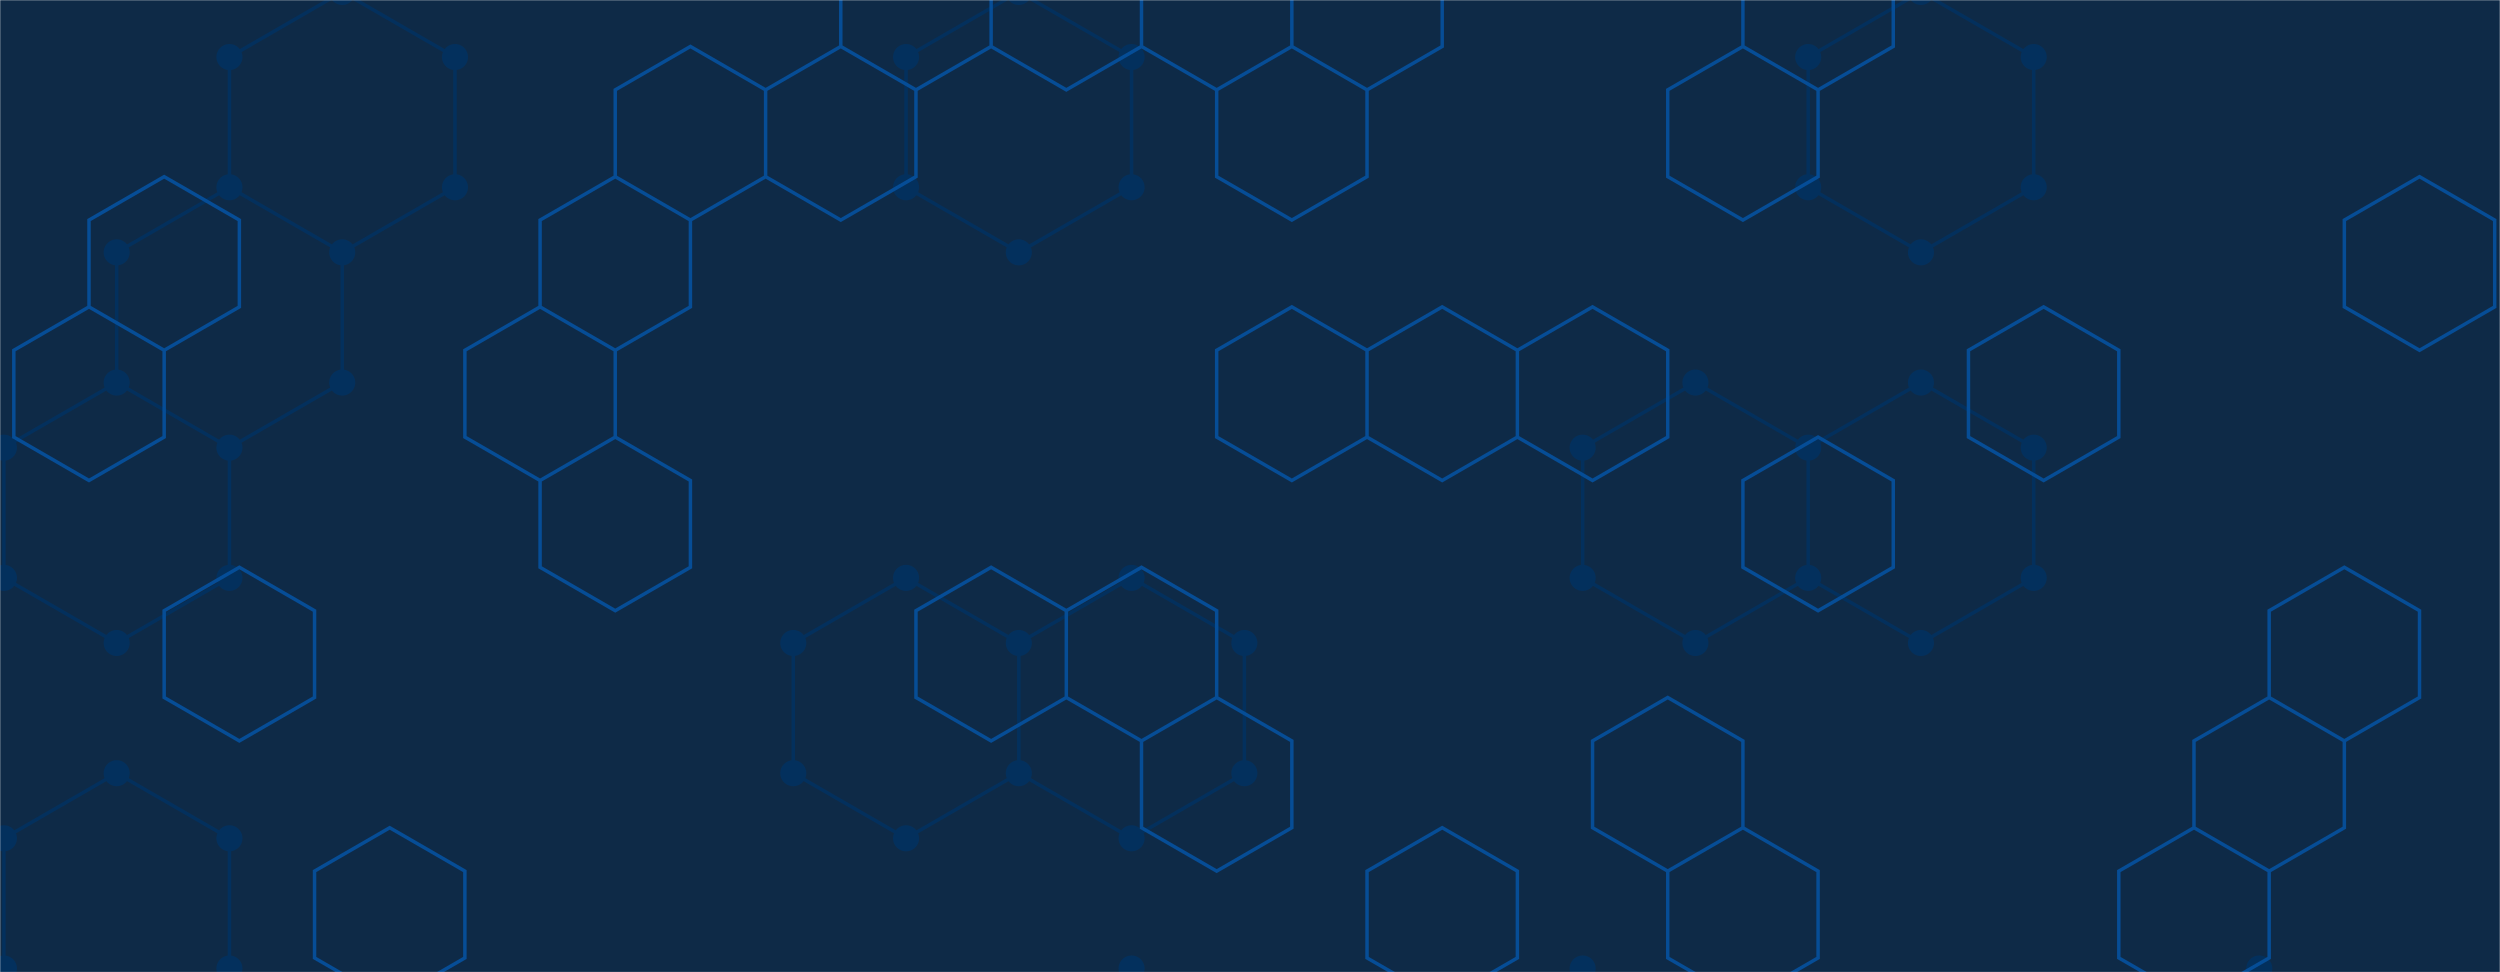 <svg xmlns="http://www.w3.org/2000/svg" version="1.1" xmlns:xlink="http://www.w3.org/1999/xlink" xmlns:svgjs="http://svgjs.dev/svgjs" width="1440" height="560" preserveAspectRatio="none" viewBox="0 0 1440 560"><g mask="url(&quot;#SvgjsMask1002&quot;)" fill="none"><rect width="1440" height="560" x="0" y="0" fill="#0e2a47"></rect><path d="M132.16 107.86L197.12 145.36L197.12 220.36L132.16 257.86L67.21 220.36L67.21 145.36zM67.21 220.36L132.16 257.86L132.16 332.86L67.21 370.36L2.26 332.86L2.26 257.86zM67.21 445.36L132.16 482.86L132.16 557.86L67.21 595.36L2.26 557.86L2.26 482.86zM197.12 -4.64L262.07 32.86L262.07 107.86L197.12 145.36L132.16 107.86L132.16 32.86zM521.89 332.86L586.84 370.36L586.84 445.36L521.89 482.86L456.93 445.36L456.93 370.36zM586.84 -4.64L651.79 32.86L651.79 107.86L586.84 145.36L521.89 107.86L521.89 32.86zM651.79 332.86L716.75 370.36L716.75 445.36L651.79 482.86L586.84 445.36L586.84 370.36zM651.79 557.86L716.75 595.36L716.75 670.36L651.79 707.86L586.84 670.36L586.84 595.36zM911.61 557.86L976.56 595.36L976.56 670.36L911.61 707.86L846.65 670.36L846.65 595.36zM976.56 220.36L1041.52 257.86L1041.52 332.86L976.56 370.36L911.61 332.86L911.61 257.86zM1106.47 -4.64L1171.42 32.86L1171.42 107.86L1106.47 145.36L1041.52 107.86L1041.52 32.86zM1106.47 220.36L1171.42 257.86L1171.42 332.86L1106.47 370.36L1041.52 332.86L1041.52 257.86zM1301.33 557.86L1366.28 595.36L1366.28 670.36L1301.33 707.86L1236.38 670.36L1236.38 595.36z" stroke="#03305d" stroke-width="2"></path><path d="M124.66 107.86 a7.5 7.5 0 1 0 15 0 a7.5 7.5 0 1 0 -15 0zM189.62 145.36 a7.5 7.5 0 1 0 15 0 a7.5 7.5 0 1 0 -15 0zM189.62 220.36 a7.5 7.5 0 1 0 15 0 a7.5 7.5 0 1 0 -15 0zM124.66 257.86 a7.5 7.5 0 1 0 15 0 a7.5 7.5 0 1 0 -15 0zM59.71 220.36 a7.5 7.5 0 1 0 15 0 a7.5 7.5 0 1 0 -15 0zM59.71 145.36 a7.5 7.5 0 1 0 15 0 a7.5 7.5 0 1 0 -15 0zM124.66 332.86 a7.5 7.5 0 1 0 15 0 a7.5 7.5 0 1 0 -15 0zM59.71 370.36 a7.5 7.5 0 1 0 15 0 a7.5 7.5 0 1 0 -15 0zM-5.24 332.86 a7.5 7.5 0 1 0 15 0 a7.5 7.5 0 1 0 -15 0zM-5.24 257.86 a7.5 7.5 0 1 0 15 0 a7.5 7.5 0 1 0 -15 0zM59.71 445.36 a7.5 7.5 0 1 0 15 0 a7.5 7.5 0 1 0 -15 0zM124.66 482.86 a7.5 7.5 0 1 0 15 0 a7.5 7.5 0 1 0 -15 0zM124.66 557.86 a7.5 7.5 0 1 0 15 0 a7.5 7.5 0 1 0 -15 0zM59.71 595.36 a7.5 7.5 0 1 0 15 0 a7.5 7.5 0 1 0 -15 0zM-5.24 557.86 a7.5 7.5 0 1 0 15 0 a7.5 7.5 0 1 0 -15 0zM-5.24 482.86 a7.5 7.5 0 1 0 15 0 a7.5 7.5 0 1 0 -15 0zM189.62 -4.64 a7.5 7.5 0 1 0 15 0 a7.5 7.5 0 1 0 -15 0zM254.57 32.86 a7.5 7.5 0 1 0 15 0 a7.5 7.5 0 1 0 -15 0zM254.57 107.86 a7.5 7.5 0 1 0 15 0 a7.5 7.5 0 1 0 -15 0zM124.66 32.86 a7.5 7.5 0 1 0 15 0 a7.5 7.5 0 1 0 -15 0zM514.39 332.86 a7.5 7.5 0 1 0 15 0 a7.5 7.5 0 1 0 -15 0zM579.34 370.36 a7.5 7.5 0 1 0 15 0 a7.5 7.5 0 1 0 -15 0zM579.34 445.36 a7.5 7.5 0 1 0 15 0 a7.5 7.5 0 1 0 -15 0zM514.39 482.86 a7.5 7.5 0 1 0 15 0 a7.5 7.5 0 1 0 -15 0zM449.43 445.36 a7.5 7.5 0 1 0 15 0 a7.5 7.5 0 1 0 -15 0zM449.43 370.36 a7.5 7.5 0 1 0 15 0 a7.5 7.5 0 1 0 -15 0zM579.34 -4.64 a7.5 7.5 0 1 0 15 0 a7.5 7.5 0 1 0 -15 0zM644.29 32.86 a7.5 7.5 0 1 0 15 0 a7.5 7.5 0 1 0 -15 0zM644.29 107.86 a7.5 7.5 0 1 0 15 0 a7.5 7.5 0 1 0 -15 0zM579.34 145.36 a7.5 7.5 0 1 0 15 0 a7.5 7.5 0 1 0 -15 0zM514.39 107.86 a7.5 7.5 0 1 0 15 0 a7.5 7.5 0 1 0 -15 0zM514.39 32.86 a7.5 7.5 0 1 0 15 0 a7.5 7.5 0 1 0 -15 0zM644.29 332.86 a7.5 7.5 0 1 0 15 0 a7.5 7.5 0 1 0 -15 0zM709.25 370.36 a7.5 7.5 0 1 0 15 0 a7.5 7.5 0 1 0 -15 0zM709.25 445.36 a7.5 7.5 0 1 0 15 0 a7.5 7.5 0 1 0 -15 0zM644.29 482.86 a7.5 7.5 0 1 0 15 0 a7.5 7.5 0 1 0 -15 0zM644.29 557.86 a7.5 7.5 0 1 0 15 0 a7.5 7.5 0 1 0 -15 0zM709.25 595.36 a7.5 7.5 0 1 0 15 0 a7.5 7.5 0 1 0 -15 0zM709.25 670.36 a7.5 7.5 0 1 0 15 0 a7.5 7.5 0 1 0 -15 0zM644.29 707.86 a7.5 7.5 0 1 0 15 0 a7.5 7.5 0 1 0 -15 0zM579.34 670.36 a7.5 7.5 0 1 0 15 0 a7.5 7.5 0 1 0 -15 0zM579.34 595.36 a7.5 7.5 0 1 0 15 0 a7.5 7.5 0 1 0 -15 0zM904.11 557.86 a7.5 7.5 0 1 0 15 0 a7.5 7.5 0 1 0 -15 0zM969.06 595.36 a7.5 7.5 0 1 0 15 0 a7.5 7.5 0 1 0 -15 0zM969.06 670.36 a7.5 7.5 0 1 0 15 0 a7.5 7.5 0 1 0 -15 0zM904.11 707.86 a7.5 7.5 0 1 0 15 0 a7.5 7.5 0 1 0 -15 0zM839.15 670.36 a7.5 7.5 0 1 0 15 0 a7.5 7.5 0 1 0 -15 0zM839.15 595.36 a7.5 7.5 0 1 0 15 0 a7.5 7.5 0 1 0 -15 0zM969.06 220.36 a7.5 7.5 0 1 0 15 0 a7.5 7.5 0 1 0 -15 0zM1034.02 257.86 a7.5 7.5 0 1 0 15 0 a7.5 7.5 0 1 0 -15 0zM1034.02 332.86 a7.5 7.5 0 1 0 15 0 a7.5 7.5 0 1 0 -15 0zM969.06 370.36 a7.5 7.5 0 1 0 15 0 a7.5 7.5 0 1 0 -15 0zM904.11 332.86 a7.5 7.5 0 1 0 15 0 a7.5 7.5 0 1 0 -15 0zM904.11 257.86 a7.5 7.5 0 1 0 15 0 a7.5 7.5 0 1 0 -15 0zM1098.97 -4.64 a7.5 7.5 0 1 0 15 0 a7.5 7.5 0 1 0 -15 0zM1163.92 32.86 a7.5 7.5 0 1 0 15 0 a7.5 7.5 0 1 0 -15 0zM1163.92 107.86 a7.5 7.5 0 1 0 15 0 a7.5 7.5 0 1 0 -15 0zM1098.97 145.36 a7.5 7.5 0 1 0 15 0 a7.5 7.5 0 1 0 -15 0zM1034.02 107.86 a7.5 7.5 0 1 0 15 0 a7.5 7.5 0 1 0 -15 0zM1034.02 32.86 a7.5 7.5 0 1 0 15 0 a7.5 7.5 0 1 0 -15 0zM1098.97 220.36 a7.5 7.5 0 1 0 15 0 a7.5 7.5 0 1 0 -15 0zM1163.92 257.86 a7.5 7.5 0 1 0 15 0 a7.5 7.5 0 1 0 -15 0zM1163.92 332.86 a7.5 7.5 0 1 0 15 0 a7.5 7.5 0 1 0 -15 0zM1098.97 370.36 a7.5 7.5 0 1 0 15 0 a7.5 7.5 0 1 0 -15 0zM1293.83 557.86 a7.5 7.5 0 1 0 15 0 a7.5 7.5 0 1 0 -15 0zM1358.78 595.36 a7.5 7.5 0 1 0 15 0 a7.5 7.5 0 1 0 -15 0zM1358.78 670.36 a7.5 7.5 0 1 0 15 0 a7.5 7.5 0 1 0 -15 0zM1293.83 707.86 a7.5 7.5 0 1 0 15 0 a7.5 7.5 0 1 0 -15 0zM1228.88 670.36 a7.5 7.5 0 1 0 15 0 a7.5 7.5 0 1 0 -15 0zM1228.88 595.36 a7.5 7.5 0 1 0 15 0 a7.5 7.5 0 1 0 -15 0z" fill="#03305d"></path><path d="M51.26 176.76L94.56 201.76L94.56 251.76L51.26 276.76L7.96 251.76L7.96 201.76zM94.56 101.76L137.87 126.76L137.87 176.76L94.56 201.76L51.26 176.76L51.26 126.76zM137.87 326.76L181.17 351.76L181.17 401.76L137.87 426.76L94.56 401.76L94.56 351.76zM224.47 476.76L267.77 501.76L267.77 551.76L224.47 576.76L181.17 551.76L181.17 501.76zM311.08 176.76L354.38 201.76L354.38 251.76L311.08 276.76L267.77 251.76L267.77 201.76zM397.68 26.76L440.99 51.76L440.99 101.76L397.68 126.76L354.38 101.76L354.38 51.76zM354.38 101.76L397.68 126.76L397.68 176.76L354.38 201.76L311.08 176.76L311.08 126.76zM354.38 251.76L397.68 276.76L397.68 326.76L354.38 351.76L311.08 326.76L311.08 276.76zM484.29 26.76L527.59 51.76L527.59 101.76L484.29 126.76L440.99 101.76L440.99 51.76zM527.59 -48.24L570.89 -23.24L570.89 26.76L527.59 51.76L484.29 26.76L484.29 -23.24zM570.89 326.76L614.2 351.76L614.2 401.76L570.89 426.76L527.59 401.76L527.59 351.76zM614.2 -48.24L657.5 -23.24L657.5 26.76L614.2 51.76L570.89 26.76L570.89 -23.24zM657.5 326.76L700.8 351.76L700.8 401.76L657.5 426.76L614.2 401.76L614.2 351.76zM700.8 -48.24L744.1 -23.24L744.1 26.76L700.8 51.76L657.5 26.76L657.5 -23.24zM744.1 26.76L787.41 51.76L787.41 101.76L744.1 126.76L700.8 101.76L700.8 51.76zM744.1 176.76L787.41 201.76L787.41 251.76L744.1 276.76L700.8 251.76L700.8 201.76zM700.8 401.76L744.1 426.76L744.1 476.76L700.8 501.76L657.5 476.76L657.5 426.76zM787.41 -48.24L830.71 -23.24L830.71 26.76L787.41 51.76L744.1 26.76L744.1 -23.24zM830.71 176.76L874.01 201.76L874.01 251.76L830.71 276.76L787.41 251.76L787.41 201.76zM830.71 476.76L874.01 501.76L874.01 551.76L830.71 576.76L787.41 551.76L787.41 501.76zM917.31 176.76L960.62 201.76L960.62 251.76L917.31 276.76L874.01 251.76L874.01 201.76zM1003.92 26.76L1047.22 51.76L1047.22 101.76L1003.92 126.76L960.62 101.76L960.62 51.76zM960.62 401.76L1003.92 426.76L1003.92 476.76L960.62 501.76L917.31 476.76L917.31 426.76zM1003.92 476.76L1047.22 501.76L1047.22 551.76L1003.92 576.76L960.62 551.76L960.62 501.76zM1047.22 -48.24L1090.52 -23.24L1090.52 26.76L1047.22 51.76L1003.92 26.76L1003.92 -23.24zM1047.22 251.76L1090.52 276.76L1090.52 326.76L1047.22 351.76L1003.92 326.76L1003.92 276.76zM1177.13 176.76L1220.43 201.76L1220.43 251.76L1177.13 276.76L1133.83 251.76L1133.83 201.76zM1263.73 476.76L1307.04 501.76L1307.04 551.76L1263.73 576.76L1220.43 551.76L1220.43 501.76zM1350.34 326.76L1393.64 351.76L1393.64 401.76L1350.34 426.76L1307.04 401.76L1307.04 351.76zM1307.04 401.76L1350.34 426.76L1350.34 476.76L1307.04 501.76L1263.73 476.76L1263.73 426.76zM1393.64 101.76L1436.94 126.76L1436.94 176.76L1393.64 201.76L1350.34 176.76L1350.34 126.76z" stroke="rgba(6, 80, 156, 0.93)" stroke-width="2"></path></g><defs><mask id="SvgjsMask1002"><rect width="1440" height="560" fill="#ffffff"></rect></mask></defs></svg>